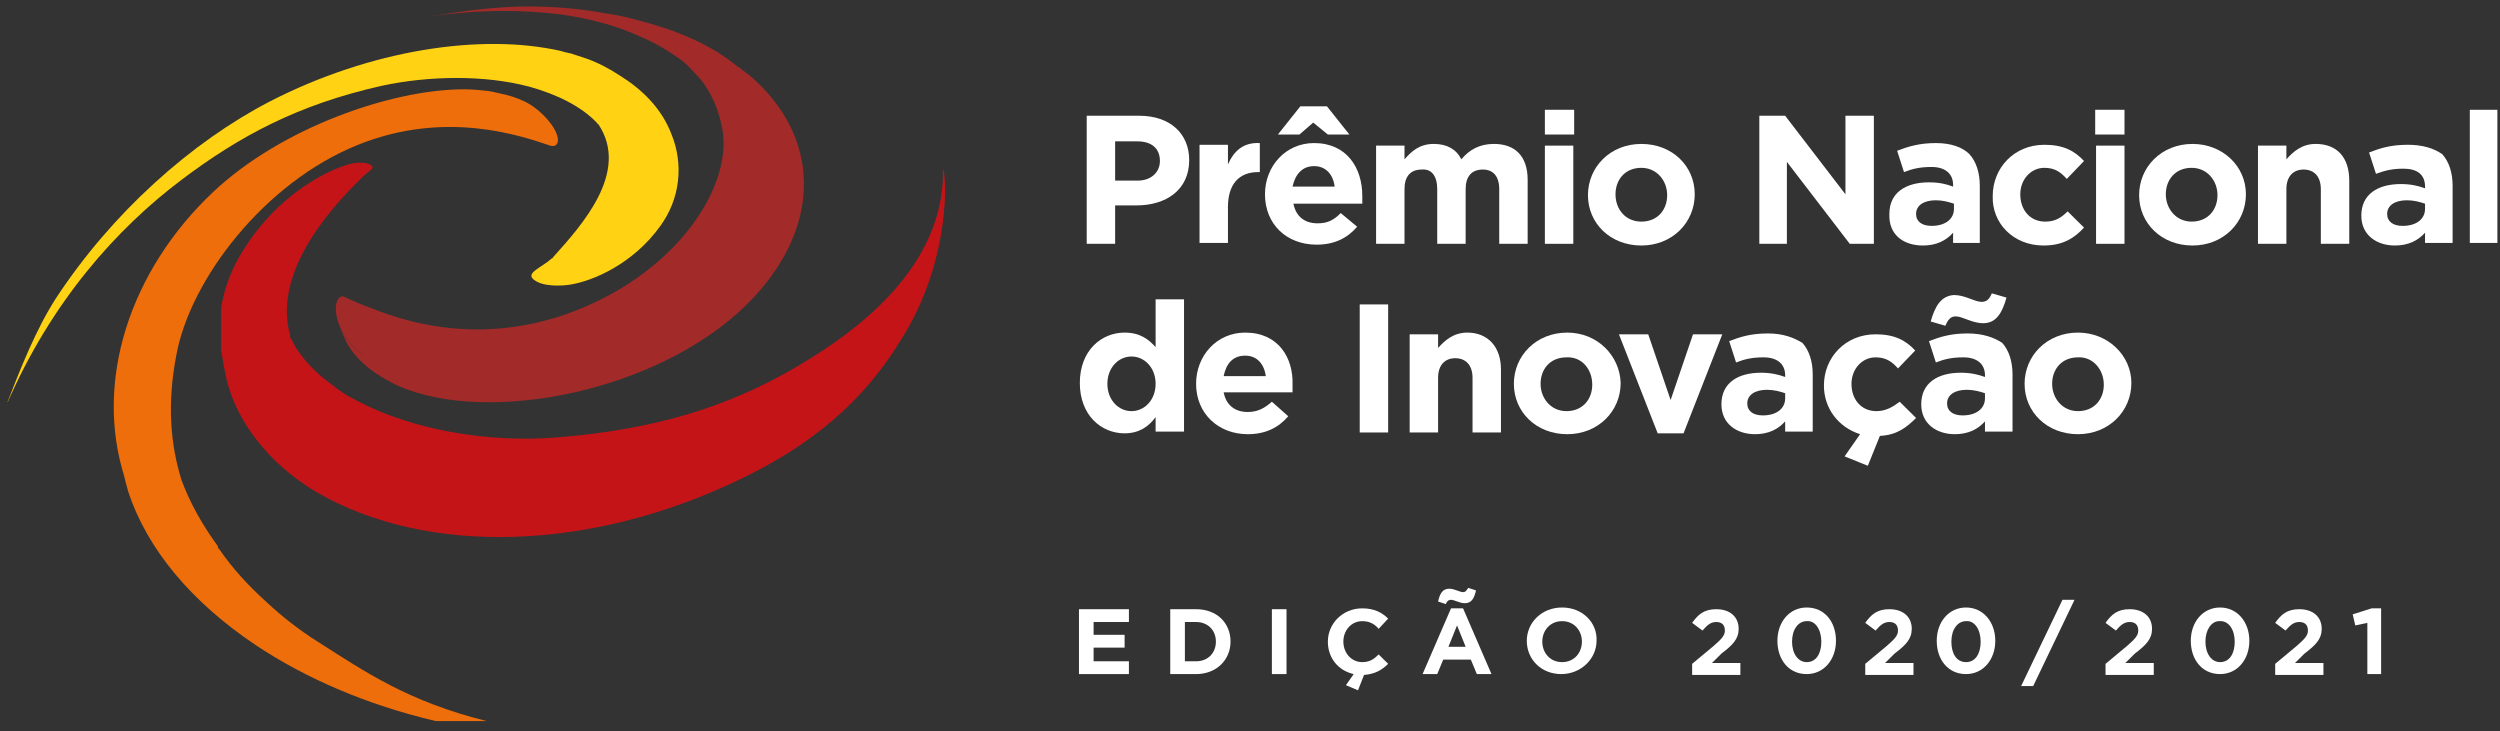 <svg width="229" height="67" viewBox="0 0 229 67" fill="none" xmlns="http://www.w3.org/2000/svg">
<rect x="0" y="0" width="229" height="67" fill="#333333" stroke="none"/>
<g clip-path="url(#clip0)">
<path d="M51.185 1.297C54.104 1.688 56.549 2.392 58.6 3.33C60.099 3.956 61.361 4.738 62.545 5.598C63.176 6.145 63.728 6.771 64.28 7.397C65.227 8.648 65.858 10.134 66.174 11.854C67.12 17.172 61.835 25.304 51.737 28.823C44.164 31.404 37.853 29.762 34.145 28.276C33.041 27.885 32.173 27.494 31.542 27.181C30.753 26.868 30.28 28.667 31.542 30.7C31.936 31.326 32.567 31.951 33.356 32.577C32.173 31.717 31.463 30.778 31.069 29.918C31.226 30.309 31.463 30.7 31.621 31.091C32.173 32.342 33.435 33.75 35.644 34.923C36.196 35.236 36.748 35.47 37.38 35.705C46.057 38.833 61.519 35.392 69.092 27.181C75.325 20.456 75.088 12.48 68.777 7.006C68.54 6.849 68.303 6.615 68.067 6.458C68.146 6.536 68.225 6.615 68.303 6.693C68.067 6.458 67.83 6.224 67.515 6.067C65.385 4.269 62.308 2.861 58.679 1.923C57.654 1.61 56.549 1.375 55.445 1.219C53.315 0.828 50.948 0.593 48.503 0.593C45.426 0.593 42.507 0.984 39.194 1.532C39.273 1.61 39.115 1.453 39.194 1.532C43.927 0.828 47.872 0.906 51.185 1.297Z" fill="#A22A29"/>
<path d="M29.096 58.774C27.361 57.679 25.783 56.428 24.442 55.177C22.706 53.613 21.287 52.049 20.103 50.328C20.024 50.25 19.945 50.172 19.945 50.016C18.525 48.061 17.421 46.106 16.632 43.994C15.607 40.71 15.291 36.956 16.159 32.499C17.421 25.617 24.205 16.703 32.804 13.262C40.772 10.056 47.635 12.402 50.396 13.34C51.185 13.575 51.422 12.714 50.554 11.463C50.002 10.681 49.213 9.977 48.582 9.586C47.95 9.195 47.162 8.883 46.215 8.648C45.742 8.57 45.268 8.413 44.716 8.335C44.006 8.257 43.296 8.179 42.507 8.179C35.881 8.179 25.783 11.698 19.551 17.563C11.899 24.757 8.586 34.923 11.425 43.76C11.347 43.603 11.347 43.369 11.268 43.212C11.347 43.525 11.425 43.838 11.504 44.151C11.583 44.464 11.662 44.698 11.741 45.011C13.477 50.328 17.579 55.177 23.416 59.087C27.992 62.137 33.593 64.561 39.904 66.047H40.377H40.929H41.482H42.034H42.586H43.138H43.691H44.243H44.558C37.38 64.248 33.514 61.589 29.096 58.774Z" fill="#ED6E0B"/>
<path d="M86.369 15.451C86.369 15.842 86.369 16.155 86.369 16.468C86.053 22.958 81.399 28.12 75.482 32.03C69.092 36.252 61.992 39.224 50.791 40.084C44.637 40.553 37.774 39.38 32.725 36.722C31.936 36.331 31.148 35.861 30.516 35.314C29.175 34.376 28.071 33.281 27.282 32.108C27.045 31.795 26.887 31.404 26.651 31.013C26.572 30.935 26.572 30.778 26.572 30.7C24.837 24.522 31.148 18.188 33.435 15.999C33.987 15.529 34.54 15.295 33.672 14.982C33.435 14.904 33.199 14.904 33.041 14.904C32.568 14.904 32.173 14.982 31.936 15.06C30.201 15.529 26.73 17.25 23.89 20.691C21.76 23.271 20.655 25.695 20.261 28.198V32.108C20.419 33.046 20.576 33.985 20.813 35.001C21.05 35.861 21.365 36.643 21.208 36.252C21.918 38.129 23.732 41.57 27.913 44.385C28.229 44.62 28.623 44.854 29.017 45.089C39.115 50.954 54.025 50.485 67.594 43.994C74.378 40.788 79.111 36.722 82.503 31.169C87.237 23.74 86.684 15.764 86.369 15.451Z" fill="#C51417"/>
<path d="M61.519 12.323C60.572 9.821 58.679 8.1 56.786 6.927C55.839 6.302 54.814 5.754 53.709 5.363C53.236 5.207 52.763 5.051 52.289 4.894C52.132 4.894 52.053 4.816 51.895 4.816C51.579 4.738 51.343 4.66 51.343 4.66C44.006 3.017 33.908 4.581 24.758 9.273C17.5 13.027 10.242 19.517 5.115 27.337C3.3 30.153 1.88 33.75 0.697 36.8C0.697 37.112 0.618 36.721 0.618 37.034C4.72 27.572 10.716 20.925 16.632 16.468C21.918 12.479 27.282 9.586 34.934 7.866C39.273 6.927 44.401 6.849 48.503 7.944C51.027 8.648 53.236 9.742 54.656 11.228C54.735 11.306 54.735 11.385 54.814 11.385C57.733 15.764 53.236 20.691 50.712 23.506C50.633 23.584 50.633 23.662 50.554 23.662C49.607 24.522 48.108 24.991 48.897 25.617C49.765 26.321 51.579 26.165 52.132 26.086C54.261 25.773 57.969 24.209 60.494 20.691C62.308 18.188 62.624 15.06 61.519 12.323Z" fill="#FFD213"/>
<path fill-rule="evenodd" clip-rule="evenodd" d="M106.248 14.748C106.248 15.764 105.46 16.546 104.197 16.546H102.146V12.949H104.197C105.46 12.949 106.248 13.575 106.248 14.748ZM104.355 10.603H99.543V22.333H102.146V18.814H104.118C106.801 18.814 108.931 17.406 108.931 14.669C108.931 12.245 107.195 10.603 104.355 10.603Z" fill="white"/>
<path fill-rule="evenodd" clip-rule="evenodd" d="M112.48 18.971C112.48 16.859 113.506 15.764 115.242 15.764H115.399V13.105C113.9 13.027 113.033 13.809 112.48 15.06V13.262H109.877V22.255H112.48V18.971Z" fill="white"/>
<path fill-rule="evenodd" clip-rule="evenodd" d="M120.369 15.217C121.474 15.217 122.105 15.999 122.262 17.094H118.397C118.634 15.999 119.265 15.217 120.369 15.217ZM120.685 20.456C119.501 20.456 118.713 19.831 118.476 18.658H124.787C124.787 18.423 124.787 18.189 124.787 17.954C124.787 15.373 123.367 13.105 120.369 13.105C117.766 13.105 115.873 15.217 115.873 17.797C115.873 20.535 117.845 22.411 120.606 22.411C122.262 22.411 123.446 21.786 124.314 20.769L122.815 19.518C122.105 20.222 121.552 20.456 120.685 20.456Z" fill="white"/>
<path fill-rule="evenodd" clip-rule="evenodd" d="M120.29 11.229L121.631 12.323H123.604L121.552 9.743H119.107L117.056 12.323H119.028L120.29 11.229Z" fill="white"/>
<path fill-rule="evenodd" clip-rule="evenodd" d="M131.65 17.328V22.333H134.253V17.328C134.253 16.155 134.806 15.53 135.831 15.53C136.778 15.53 137.33 16.155 137.33 17.328V22.333H139.933V16.468C139.933 14.278 138.75 13.184 136.857 13.184C135.594 13.184 134.648 13.653 133.859 14.591C133.386 13.653 132.518 13.184 131.335 13.184C129.993 13.184 129.283 13.887 128.652 14.591V13.34H126.049V22.333H128.652V17.328C128.652 16.155 129.205 15.53 130.23 15.53C131.098 15.451 131.65 16.077 131.65 17.328Z" fill="white"/>
<path d="M144.193 10.056H141.511V12.323H144.193V10.056Z" fill="white"/>
<path d="M144.115 13.34H141.511V22.333H144.115V13.34Z" fill="white"/>
<path fill-rule="evenodd" clip-rule="evenodd" d="M147.98 17.797C147.98 16.468 148.848 15.373 150.347 15.373C151.767 15.373 152.713 16.546 152.713 17.876C152.713 19.205 151.845 20.3 150.347 20.3C148.927 20.3 147.98 19.205 147.98 17.797ZM150.347 22.489C153.187 22.489 155.238 20.378 155.238 17.797C155.238 15.217 153.187 13.184 150.347 13.184C147.507 13.184 145.456 15.295 145.456 17.876C145.456 20.456 147.507 22.489 150.347 22.489Z" fill="white"/>
<path fill-rule="evenodd" clip-rule="evenodd" d="M163.679 14.826L169.437 22.333H171.646V10.603H169.043V17.797L163.521 10.603H161.154V22.333H163.679V14.826Z" fill="white"/>
<path fill-rule="evenodd" clip-rule="evenodd" d="M175.512 19.596C175.512 18.814 176.222 18.345 177.326 18.345C177.957 18.345 178.509 18.501 178.983 18.658V19.127C178.983 20.065 178.194 20.691 176.932 20.691C176.064 20.691 175.512 20.3 175.512 19.596ZM176.143 22.489C177.405 22.489 178.273 22.02 178.904 21.317V22.255H181.349V17.015C181.349 15.842 181.034 14.826 180.403 14.122C179.772 13.496 178.746 13.105 177.326 13.105C175.827 13.105 174.802 13.418 173.776 13.809L174.407 15.764C175.196 15.451 175.906 15.295 176.932 15.295C178.194 15.295 178.904 15.921 178.904 16.937V17.094C178.273 16.859 177.642 16.703 176.695 16.703C174.565 16.703 173.066 17.641 173.066 19.596C172.987 21.551 174.407 22.489 176.143 22.489Z" fill="white"/>
<path fill-rule="evenodd" clip-rule="evenodd" d="M187.187 22.489C189.002 22.489 190.027 21.785 190.895 20.847L189.396 19.361C188.765 19.987 188.213 20.3 187.345 20.3C185.925 20.3 185.057 19.205 185.057 17.797C185.057 16.468 186.004 15.373 187.266 15.373C188.213 15.373 188.765 15.764 189.317 16.39L190.895 14.748C190.027 13.809 189.002 13.262 187.266 13.262C184.505 13.262 182.533 15.373 182.533 17.954C182.454 20.456 184.426 22.489 187.187 22.489Z" fill="white"/>
<path d="M194.603 10.056H191.92V12.323H194.603V10.056Z" fill="white"/>
<path d="M194.603 13.34H191.999V22.333H194.603V13.34Z" fill="white"/>
<path fill-rule="evenodd" clip-rule="evenodd" d="M203.122 17.876C203.122 19.205 202.255 20.3 200.756 20.3C199.336 20.3 198.389 19.127 198.389 17.797C198.389 16.468 199.257 15.373 200.756 15.373C202.176 15.373 203.122 16.546 203.122 17.876ZM200.835 13.184C197.995 13.184 195.944 15.295 195.944 17.876C195.944 20.456 197.995 22.489 200.835 22.489C203.675 22.489 205.726 20.378 205.726 17.797C205.726 15.217 203.596 13.184 200.835 13.184Z" fill="white"/>
<path fill-rule="evenodd" clip-rule="evenodd" d="M212.116 13.184C210.853 13.184 210.064 13.887 209.433 14.591V13.34H206.83V22.333H209.433V17.328C209.433 16.155 210.064 15.53 211.011 15.53C211.958 15.53 212.589 16.155 212.589 17.328V22.333H215.192V16.546C215.192 14.435 214.088 13.184 212.116 13.184Z" fill="white"/>
<path fill-rule="evenodd" clip-rule="evenodd" d="M222.134 19.127C222.134 20.065 221.345 20.691 220.083 20.691C219.215 20.691 218.663 20.3 218.663 19.596C218.663 18.814 219.373 18.345 220.478 18.345C221.109 18.345 221.661 18.501 222.134 18.657V19.127ZM220.557 13.262C218.979 13.262 218.032 13.575 217.007 13.966L217.638 15.921C218.505 15.608 219.137 15.451 220.162 15.451C221.424 15.451 222.134 15.999 222.134 17.093V17.25C221.503 17.015 220.793 16.859 219.925 16.859C217.795 16.859 216.297 17.797 216.297 19.752C216.297 21.551 217.717 22.489 219.373 22.489C220.635 22.489 221.503 22.02 222.134 21.316V22.255H224.659V17.015C224.659 15.842 224.343 14.826 223.712 14.122C222.923 13.575 221.898 13.262 220.557 13.262Z" fill="white"/>
<path d="M228.84 10.056H226.236V22.255H228.84V10.056Z" fill="white"/>
<path fill-rule="evenodd" clip-rule="evenodd" d="M105.854 35.158C105.854 36.644 104.828 37.66 103.645 37.66C102.462 37.66 101.436 36.644 101.436 35.158C101.436 33.672 102.462 32.655 103.645 32.655C104.828 32.655 105.854 33.672 105.854 35.158ZM105.854 31.795C105.223 31.091 104.434 30.466 103.014 30.466C100.884 30.466 98.912 32.108 98.912 35.08C98.912 38.051 100.884 39.693 103.014 39.693C104.355 39.693 105.223 39.068 105.854 38.208V39.537H108.457V27.416H105.854V31.795Z" fill="white"/>
<path fill-rule="evenodd" clip-rule="evenodd" d="M112.086 34.454C112.323 33.281 112.954 32.577 114.058 32.577C115.163 32.577 115.794 33.359 115.952 34.454H112.086ZM114.058 30.466C111.455 30.466 109.562 32.577 109.562 35.158C109.562 37.895 111.613 39.772 114.295 39.772C115.952 39.772 117.135 39.146 118.003 38.129L116.504 36.8C115.794 37.426 115.163 37.738 114.295 37.738C113.112 37.738 112.323 37.113 112.086 35.94H118.397C118.397 35.705 118.397 35.471 118.397 35.236C118.476 32.812 117.135 30.466 114.058 30.466Z" fill="white"/>
<path d="M127.154 27.885H124.55V39.615H127.154V27.885Z" fill="white"/>
<path fill-rule="evenodd" clip-rule="evenodd" d="M134.411 30.466C133.149 30.466 132.36 31.17 131.729 31.873V30.622H129.126V39.615H131.729V34.61C131.729 33.437 132.36 32.812 133.307 32.812C134.253 32.812 134.885 33.437 134.885 34.61V39.615H137.488V33.828C137.488 31.795 136.305 30.466 134.411 30.466Z" fill="white"/>
<path fill-rule="evenodd" clip-rule="evenodd" d="M145.85 35.236C145.85 36.565 144.982 37.66 143.483 37.66C142.063 37.66 141.117 36.487 141.117 35.158C141.117 33.828 141.984 32.734 143.483 32.734C144.903 32.655 145.85 33.828 145.85 35.236ZM143.562 30.466C140.722 30.466 138.671 32.577 138.671 35.158C138.671 37.738 140.722 39.772 143.562 39.772C146.402 39.772 148.453 37.66 148.453 35.08C148.374 32.577 146.323 30.466 143.562 30.466Z" fill="white"/>
<path fill-rule="evenodd" clip-rule="evenodd" d="M155.08 30.622L153.029 36.644L150.978 30.622H148.295L151.845 39.693H154.212L157.762 30.622H155.08Z" fill="white"/>
<path fill-rule="evenodd" clip-rule="evenodd" d="M163.521 36.487C163.521 37.425 162.732 38.051 161.47 38.051C160.602 38.051 160.05 37.66 160.05 36.956C160.05 36.174 160.76 35.705 161.864 35.705C162.495 35.705 163.047 35.861 163.521 36.018V36.487ZM161.943 30.544C160.365 30.544 159.419 30.857 158.393 31.248L159.024 33.203C159.813 32.89 160.523 32.733 161.549 32.733C162.811 32.733 163.521 33.359 163.521 34.376V34.532C162.89 34.297 162.18 34.141 161.312 34.141C159.182 34.141 157.683 35.08 157.683 37.035C157.683 38.833 159.103 39.772 160.76 39.772C162.022 39.772 162.89 39.302 163.521 38.599V39.537H166.045V34.297C166.045 33.124 165.73 32.108 165.099 31.404C164.31 30.935 163.363 30.544 161.943 30.544Z" fill="white"/>
<path fill-rule="evenodd" clip-rule="evenodd" d="M171.883 37.66C170.463 37.66 169.595 36.565 169.595 35.158C169.595 33.828 170.542 32.733 171.804 32.733C172.751 32.733 173.303 33.124 173.855 33.75L175.433 32.108C174.565 31.169 173.54 30.622 171.804 30.622C169.043 30.622 167.071 32.733 167.071 35.314C167.071 37.425 168.412 39.146 170.384 39.772L168.964 41.805L171.094 42.665L172.198 39.928C173.776 39.85 174.644 39.146 175.512 38.286L174.013 36.8C173.382 37.269 172.751 37.66 171.883 37.66Z" fill="white"/>
<path fill-rule="evenodd" clip-rule="evenodd" d="M181.823 36.487C181.823 37.425 181.034 38.051 179.772 38.051C178.904 38.051 178.352 37.66 178.352 36.956C178.352 36.174 179.062 35.705 180.166 35.705C180.797 35.705 181.349 35.861 181.823 36.018V36.487ZM180.245 30.544C178.667 30.544 177.721 30.857 176.695 31.248L177.326 33.203C178.115 32.89 178.825 32.733 179.851 32.733C181.113 32.733 181.823 33.359 181.823 34.376V34.532C181.192 34.297 180.482 34.141 179.614 34.141C177.484 34.141 175.985 35.08 175.985 37.035C175.985 38.833 177.405 39.772 179.062 39.772C180.324 39.772 181.192 39.302 181.823 38.599V39.537H184.347V34.297C184.347 33.124 184.032 32.108 183.401 31.404C182.691 30.935 181.665 30.544 180.245 30.544Z" fill="white"/>
<path fill-rule="evenodd" clip-rule="evenodd" d="M176.853 29.449L178.194 29.84C178.431 29.293 178.667 28.98 179.141 28.98C179.772 28.98 180.639 29.606 181.665 29.606C182.848 29.606 183.4 28.667 183.795 27.26L182.454 26.869C182.217 27.416 181.98 27.651 181.507 27.651C180.876 27.651 180.008 27.025 178.983 27.025C177.799 27.103 177.247 28.042 176.853 29.449Z" fill="white"/>
<path fill-rule="evenodd" clip-rule="evenodd" d="M192.709 35.236C192.709 36.565 191.842 37.66 190.343 37.66C188.923 37.66 187.976 36.487 187.976 35.158C187.976 33.828 188.844 32.734 190.343 32.734C191.684 32.655 192.709 33.828 192.709 35.236ZM190.343 30.466C187.503 30.466 185.452 32.577 185.452 35.158C185.452 37.738 187.503 39.772 190.343 39.772C193.183 39.772 195.234 37.66 195.234 35.08C195.234 32.577 193.104 30.466 190.343 30.466Z" fill="white"/>
<path d="M100.174 59.322H103.014V58.149H100.174V56.976H103.408V55.803H98.833V61.746H103.408V60.573H100.174V59.322Z" fill="white"/>
<path d="M109.562 55.803H107.195V61.746H109.562C111.455 61.746 112.717 60.416 112.717 58.774C112.717 57.054 111.455 55.803 109.562 55.803ZM111.376 58.774C111.376 59.791 110.666 60.573 109.562 60.573H108.536V56.976H109.562C110.587 56.976 111.376 57.679 111.376 58.774Z" fill="white"/>
<path d="M117.845 55.803H116.504V61.746H117.845V55.803Z" fill="white"/>
<path d="M124.787 60.651C123.762 60.651 123.052 59.791 123.052 58.774C123.052 57.758 123.762 56.898 124.787 56.898C125.418 56.898 125.892 57.132 126.286 57.601L127.154 56.663C126.602 56.116 125.892 55.725 124.787 55.725C122.973 55.725 121.632 57.132 121.632 58.774C121.632 60.26 122.578 61.433 123.998 61.746L123.288 62.763L124.393 63.232L124.945 61.824C125.97 61.746 126.602 61.355 127.154 60.808L126.286 59.947C125.892 60.338 125.497 60.651 124.787 60.651Z" fill="white"/>
<path d="M132.913 54.943C133.228 54.943 133.701 55.255 134.175 55.255C134.806 55.255 135.043 54.786 135.2 54.082L134.49 53.848C134.333 54.082 134.254 54.239 134.017 54.239C133.701 54.239 133.228 53.926 132.755 53.926C132.124 53.926 131.887 54.395 131.729 55.099L132.439 55.334C132.518 55.099 132.676 54.943 132.913 54.943Z" fill="white"/>
<path d="M132.912 55.725L130.309 61.746H131.65L132.202 60.417H134.727L135.279 61.746H136.62L134.017 55.725H132.912ZM132.676 59.244L133.465 57.289L134.253 59.244H132.676Z" fill="white"/>
<path d="M143.089 55.647C141.196 55.647 139.854 57.054 139.854 58.696C139.854 60.417 141.196 61.746 143.01 61.746C144.824 61.746 146.244 60.339 146.244 58.696C146.323 57.054 144.982 55.647 143.089 55.647ZM144.903 58.775C144.903 59.791 144.193 60.651 143.089 60.651C141.984 60.651 141.274 59.791 141.274 58.775C141.274 57.758 141.984 56.898 143.089 56.898C144.193 56.898 144.903 57.758 144.903 58.775Z" fill="white"/>
<path d="M157.683 59.869C158.709 59.087 159.261 58.54 159.261 57.601C159.261 56.507 158.472 55.803 157.21 55.803C156.105 55.803 155.553 56.272 155.001 57.054L155.948 57.758C156.421 57.21 156.736 56.976 157.21 56.976C157.683 56.976 157.999 57.21 157.999 57.758C157.999 58.227 157.683 58.54 156.973 59.165L155.001 60.807V61.824H159.419V60.729H156.815L157.683 59.869Z" fill="white"/>
<path d="M173.54 59.869C174.565 59.087 175.117 58.54 175.117 57.601C175.117 56.507 174.328 55.803 173.066 55.803C171.962 55.803 171.41 56.272 170.857 57.054L171.804 57.758C172.277 57.21 172.593 56.976 173.066 56.976C173.54 56.976 173.855 57.21 173.855 57.758C173.855 58.227 173.54 58.54 172.83 59.165L170.857 60.807V61.824H175.275V60.729H172.672L173.54 59.869Z" fill="white"/>
<path d="M165.493 55.647C163.915 55.647 162.811 56.976 162.811 58.696C162.811 60.417 163.836 61.746 165.493 61.746C167.071 61.746 168.175 60.417 168.175 58.696C168.175 56.976 167.15 55.647 165.493 55.647ZM166.834 58.775C166.834 59.869 166.361 60.651 165.493 60.651C164.704 60.651 164.152 59.869 164.152 58.775C164.152 57.68 164.704 56.898 165.493 56.898C166.282 56.819 166.834 57.68 166.834 58.775Z" fill="white"/>
<path d="M180.087 55.647C178.509 55.647 177.405 56.976 177.405 58.696C177.405 60.417 178.431 61.746 180.087 61.746C181.665 61.746 182.769 60.417 182.769 58.696C182.769 56.976 181.665 55.647 180.087 55.647ZM181.428 58.775C181.428 59.869 180.955 60.651 180.087 60.651C179.219 60.651 178.746 59.869 178.746 58.775C178.746 57.68 179.298 56.898 180.087 56.898C180.876 56.819 181.428 57.68 181.428 58.775Z" fill="white"/>
<path d="M185.136 62.841H186.24L190.027 54.942H188.923L185.136 62.841Z" fill="white"/>
<path d="M195.549 59.869C196.575 59.087 197.127 58.54 197.127 57.601C197.127 56.507 196.338 55.803 195.076 55.803C193.971 55.803 193.419 56.272 192.867 57.054L193.814 57.758C194.287 57.21 194.602 56.976 195.076 56.976C195.549 56.976 195.865 57.21 195.865 57.758C195.865 58.227 195.549 58.54 194.839 59.165L192.867 60.807V61.824H197.285V60.729H194.681L195.549 59.869Z" fill="white"/>
<path d="M211.09 59.869C212.116 59.087 212.668 58.54 212.668 57.601C212.668 56.507 211.879 55.803 210.617 55.803C209.512 55.803 208.96 56.272 208.408 57.054L209.355 57.758C209.828 57.21 210.144 56.976 210.617 56.976C211.09 56.976 211.406 57.21 211.406 57.758C211.406 58.227 211.09 58.54 210.38 59.165L208.408 60.807V61.824H212.826V60.729H210.222L211.09 59.869Z" fill="white"/>
<path d="M203.359 55.647C201.781 55.647 200.677 56.976 200.677 58.696C200.677 60.417 201.702 61.746 203.359 61.746C204.937 61.746 206.041 60.417 206.041 58.696C206.041 56.976 204.937 55.647 203.359 55.647ZM204.7 58.775C204.7 59.869 204.227 60.651 203.359 60.651C202.57 60.651 202.018 59.869 202.018 58.775C202.018 57.68 202.57 56.898 203.28 56.898C204.148 56.819 204.7 57.68 204.7 58.775Z" fill="white"/>
<path d="M217.243 55.725L215.508 56.272L215.744 57.289L216.849 57.054V61.746H218.111V55.725H217.243Z" fill="white"/>
</g>
<defs>
<clipPath id="clip0">
<rect width="228.064" height="65.688" fill="white" transform="translate(0.697 0.593)"/>
</clipPath>
</defs>
</svg>
